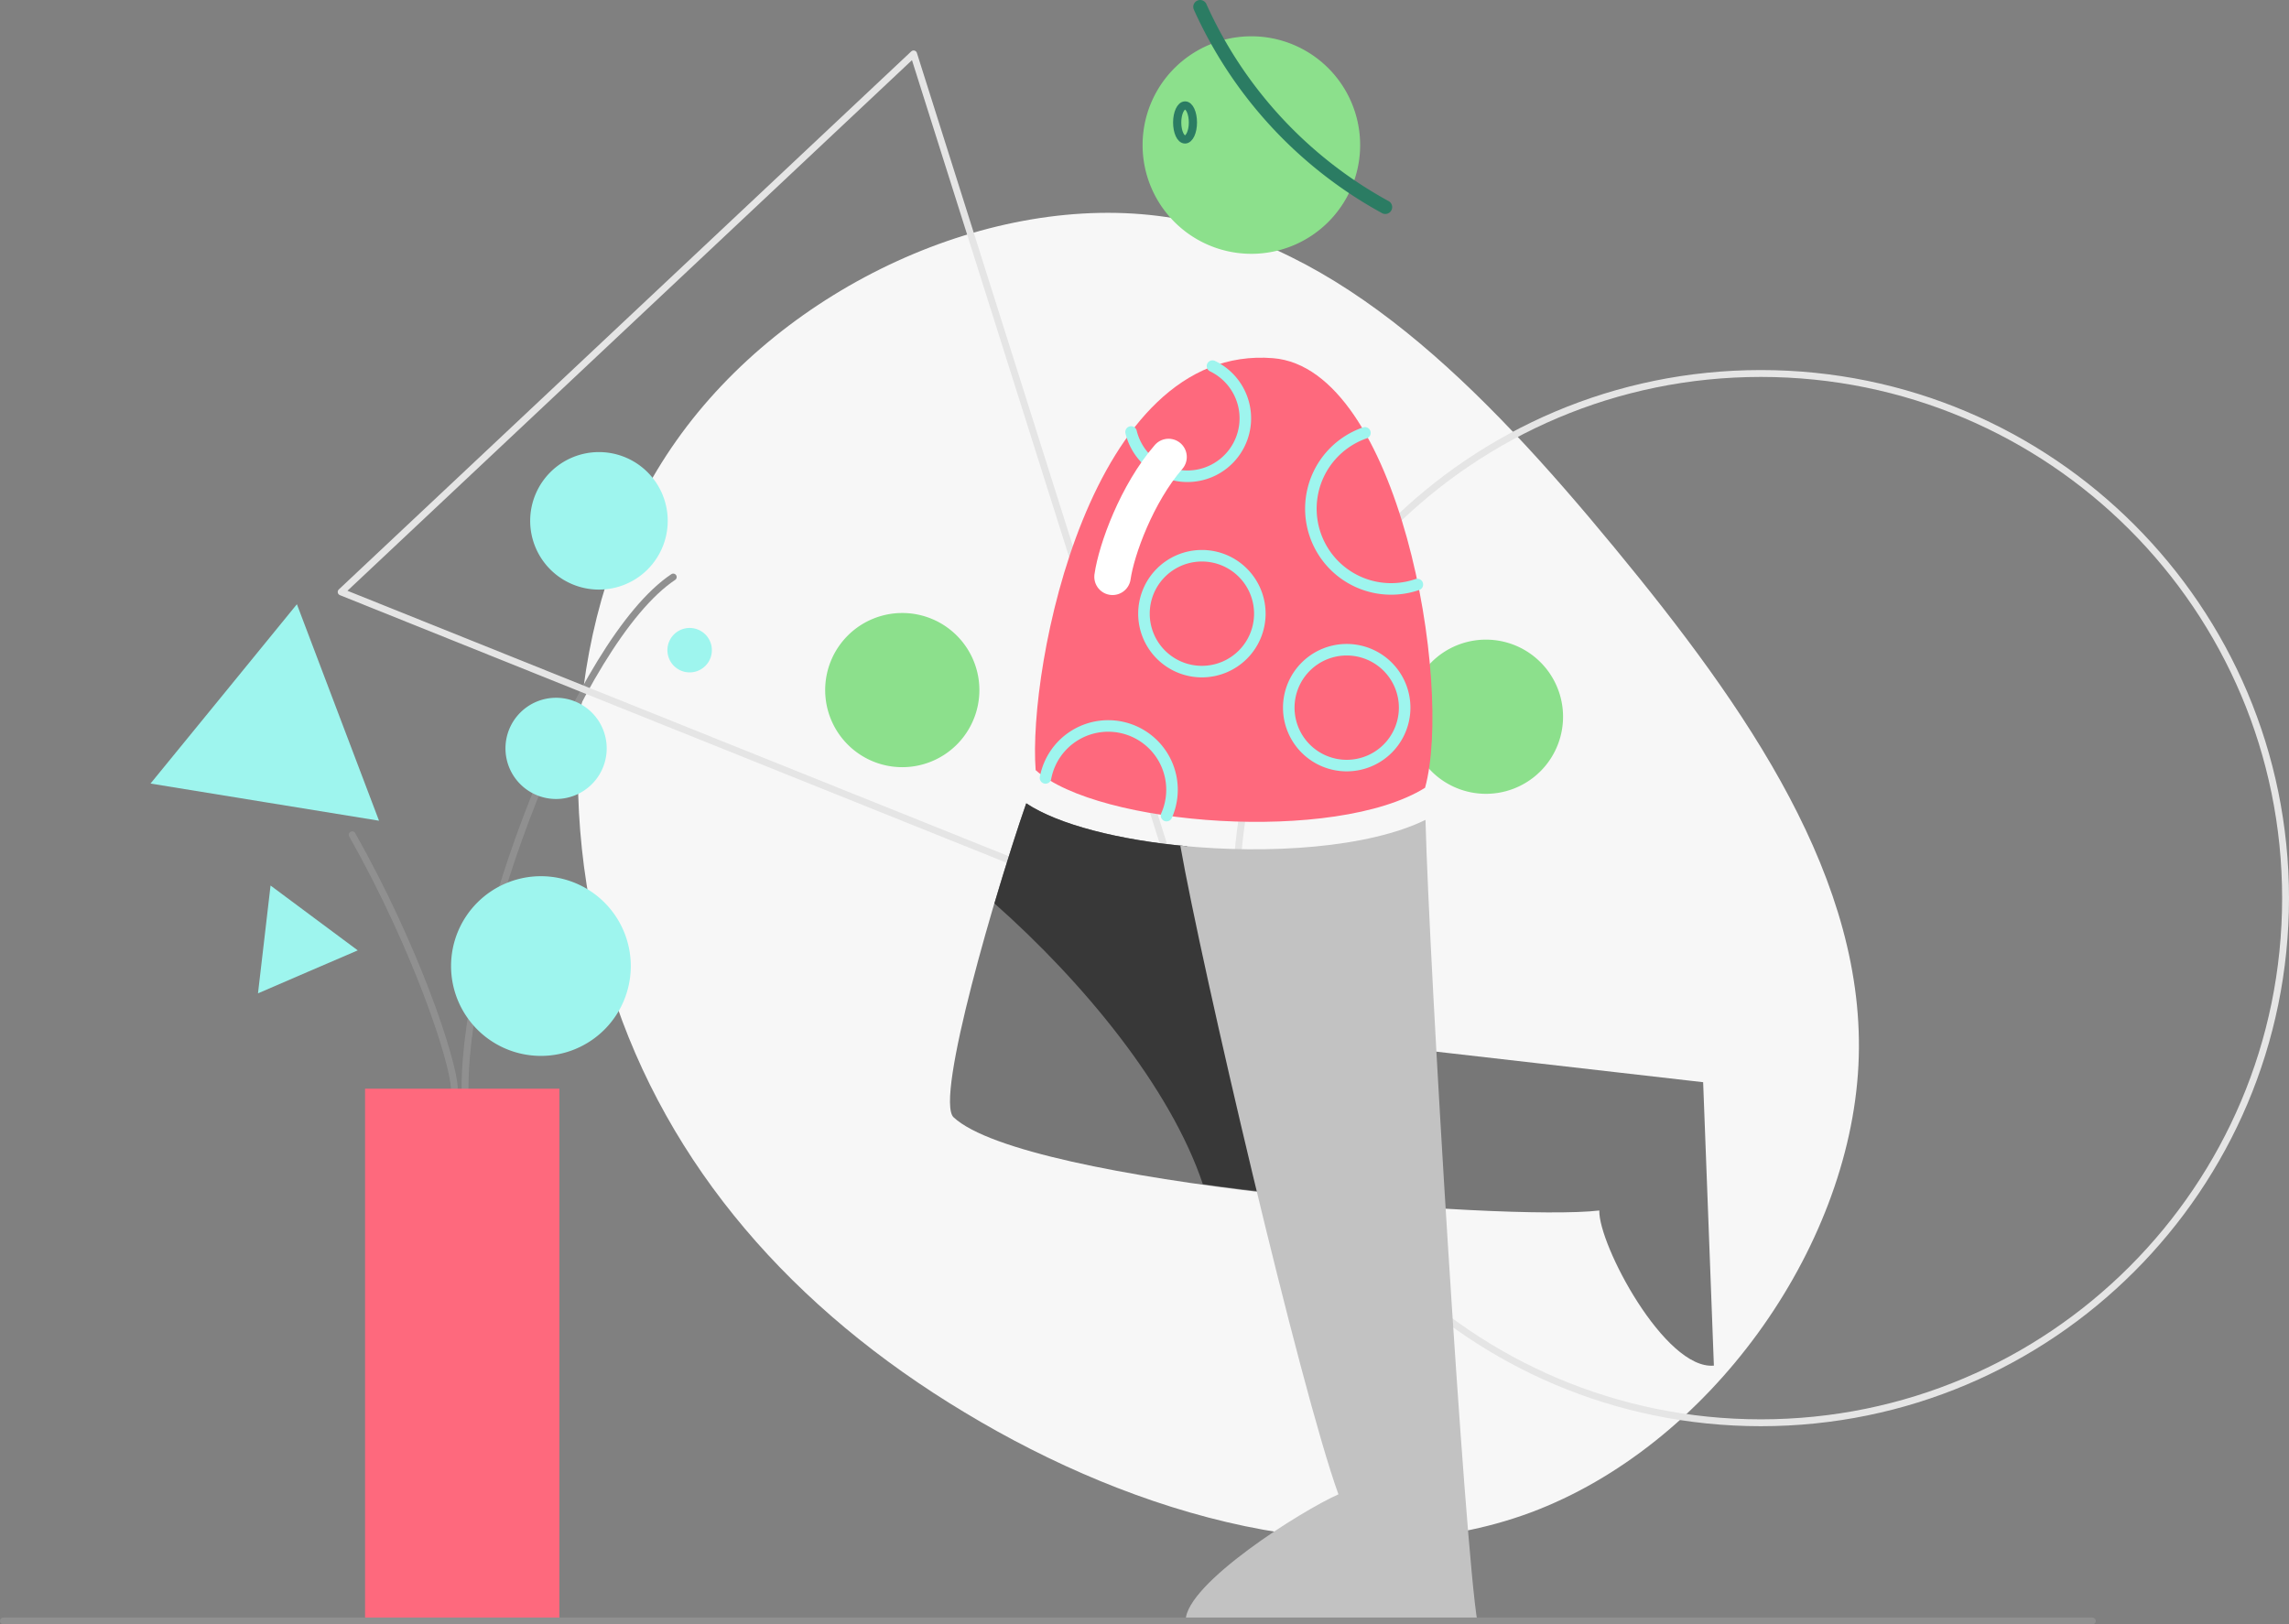 <svg xmlns="http://www.w3.org/2000/svg" viewBox="0 0 1018.9 723.2"><rect x="0" y="0" width="1018.9" height="723.2" fill="#808080" stroke="none"/><defs><style>.cls-1{fill:#f7f7f7;}.cls-2{fill:#8ce08c;}.cls-11,.cls-12,.cls-13,.cls-2,.cls-5,.cls-6{fill-rule:evenodd;}.cls-10,.cls-3,.cls-4,.cls-7,.cls-8,.cls-9{fill:none;stroke-linecap:round;stroke-linejoin:round;}.cls-3{stroke:#909090;}.cls-3,.cls-4{stroke-width:3.06px;}.cls-4{stroke:#e5e5e5;}.cls-5{fill:#777;}.cls-6{fill:#fe697d;}.cls-7,.cls-8{stroke:#2b7c63;}.cls-7{stroke-width:3.65px;}.cls-8{stroke-width:6.1px;}.cls-9{stroke:#9ef5ee;stroke-width:5.14px;}.cls-10{stroke:#fff;stroke-width:16.23px;}.cls-11{fill:#383838;}.cls-12{fill:#c2c2c2;}.cls-13{fill:#9ef5ee;}</style></defs><title>watermelon-pack-illustration-01</title><g id="Layer_2" data-name="Layer 2"><g id="Layer_1-2" data-name="Layer 1"><path class="cls-1" d="M718.55,243.72c58.72,71.18,112.84,148.36,108.69,230.61s-66.72,169.57-146,199.08c-79.48,29.52-175.72,1.39-251.82-44.58C353.12,583,297.16,519.37,271.94,439.89c-25.21-79.64-19.52-174.95,29.21-243.83C349.73,127.34,441.51,85.22,519,96.6S660,172.69,718.55,243.72Z"/><path class="cls-2" d="M627.12,319.09a34.32,34.32,0,1,1,34.32,34.32A34.32,34.32,0,0,1,627.12,319.09Z"/><path class="cls-3" d="M202.23,484.37c-.43-11.89-16.6-61.58-45.45-112.72"/><path class="cls-3" d="M207,484.42c0-67.07,50.36-199.32,92.68-227.52"/><path class="cls-4" d="M406.67,24,151.86,263.54l378.61,152Z"/><path class="cls-4" d="M550.23,399.85c0-129,104.57-233.57,233.57-233.57s233.57,104.57,233.57,233.57S912.8,633.42,783.8,633.42,550.23,528.85,550.23,399.85Z"/><path class="cls-5" d="M456.81,357.64C443.73,395,415.87,489.46,424.49,497.45c32.05,29.74,245.81,46.39,287.41,41.47-.43,15.07,29.14,71,51,69.06-.9-23.24-4.78-126.18-4.78-126.18L543.87,457.27l-15.56-80.5C498.44,374,471.3,367.27,456.81,357.64Z"/><path class="cls-6" d="M461,342.87c-3.5-45.41,24-190,105.67-183.41C622.79,164,647,304.88,634.33,350.73,594.4,375.56,488.91,367.76,461,342.87Z"/><path class="cls-2" d="M508.6,64.53A48.42,48.42,0,1,1,557,113,48.42,48.42,0,0,1,508.6,64.53Z"/><path class="cls-7" d="M524,54.52c0-4.18,1.58-7.57,3.52-7.57S531,50.34,531,54.52s-1.57,7.56-3.52,7.56S524,58.7,524,54.52Z"/><path class="cls-8" d="M616.65,92.21A190.74,190.74,0,0,1,534.21,3.05"/><path class="cls-2" d="M367.31,307.24a34.32,34.32,0,1,1,34.32,34.31A34.33,34.33,0,0,1,367.31,307.24Z"/><path class="cls-9" d="M630.91,260.23a35.72,35.72,0,0,1-23.35-67.52"/><path class="cls-9" d="M465.39,346.33a28.4,28.4,0,1,1,53.87,16.78"/><path class="cls-9" d="M573.67,315.05a25.79,25.79,0,1,1,25.79,25.79A25.79,25.79,0,0,1,573.67,315.05Z"/><path class="cls-9" d="M509.21,273.19A25.79,25.79,0,1,1,535,299,25.79,25.79,0,0,1,509.21,273.19Z"/><path class="cls-9" d="M539.72,163a25.79,25.79,0,1,1-36.24,29.32"/><path class="cls-10" d="M495.22,256.8c1.73-12.14,10.84-37.09,24.94-53.35"/><path class="cls-11" d="M456.81,357.64c-3.87,11.05-9,27.23-14.16,44.56,39.58,35.06,78.34,82,92.78,125,21.42,3,43.39,5.35,64.88,7.32l-17.5-72.82-38.94-4.46-15.56-80.5C498.44,374,471.3,367.27,456.81,357.64Z"/><path class="cls-12" d="M634.53,365c-25.3,12.42-69.63,15.45-109.13,11.47,9.33,53.31,53.29,241.63,70.38,288.82-16.25,7.12-68,39.8-68,56.18,16.94,0,129.9.85,129.9.85C652,689.7,636.12,428.6,634.53,365Z"/><path class="cls-6" d="M162.5,484.69H249V721.2H162.5Z"/><path class="cls-13" d="M236,231.88a30.61,30.61,0,1,1,30.61,30.61A30.6,30.6,0,0,1,236,231.88Z"/><path class="cls-13" d="M225,333.18a22.53,22.53,0,1,1,22.53,22.53A22.53,22.53,0,0,1,225,333.18Z"/><path class="cls-13" d="M200.78,430.09a40,40,0,1,1,40,40A40,40,0,0,1,200.78,430.09Z"/><path class="cls-13" d="M297.09,289.46a9.89,9.89,0,1,1,9.89,9.89A9.89,9.89,0,0,1,297.09,289.46Z"/><path class="cls-13" d="M117.83,357.11,67,348.84l32.6-39.92L132.16,269l18.27,48.19,18.28,48.19Z"/><path class="cls-13" d="M137.05,432.65l-22.21,9.59,2.8-24,2.79-24,19.41,14.44,19.41,14.43Z"/><path class="cls-3" d="M1.53,721.67H931.35"/></g></g></svg>